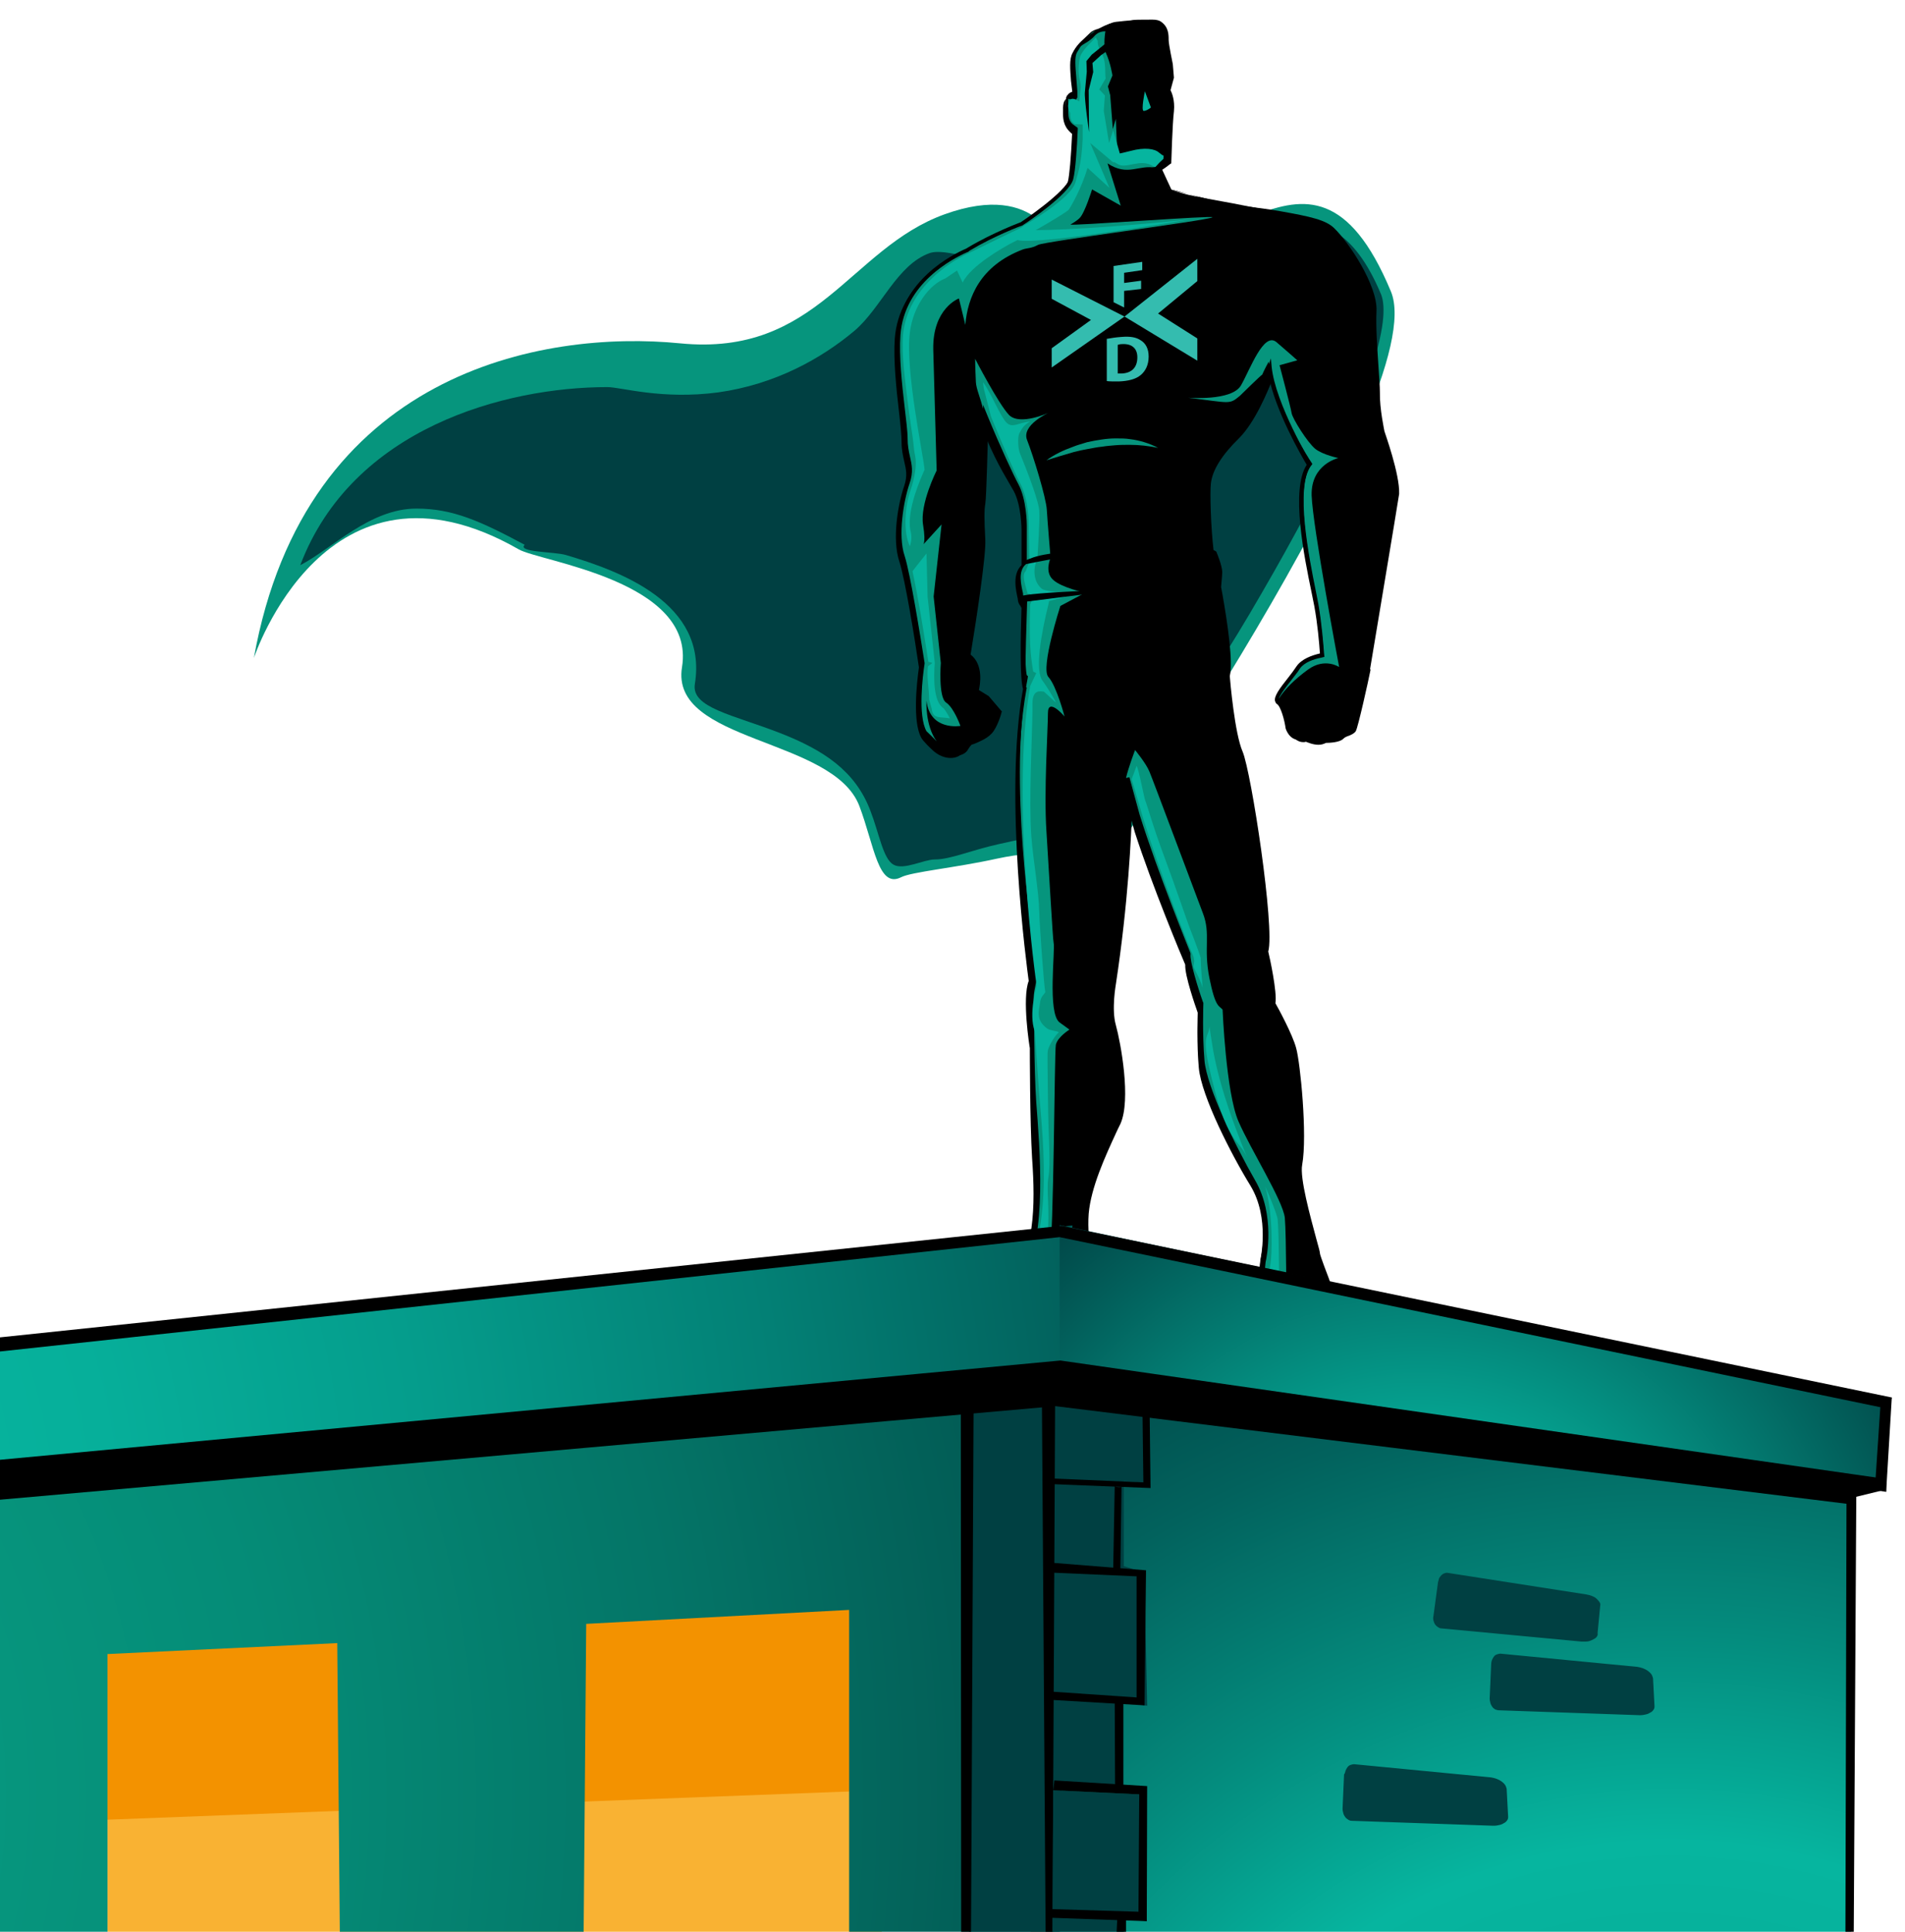 <?xml version="1.0" encoding="utf-8"?>
<!-- Generator: Adobe Illustrator 25.0.1, SVG Export Plug-In . SVG Version: 6.00 Build 0)  -->
<svg version="1.1" id="Layer_1" xmlns="http://www.w3.org/2000/svg" xmlns:xlink="http://www.w3.org/1999/xlink" x="0px" y="0px"
	 viewBox="0 0 505 512" style="enable-background:new 0 0 505 512;" xml:space="preserve">
<style type="text/css">
	.st0{fill:#06957D;}
	.st1{fill:#004042;}
	.st2{fill:#06B59F;}
	.st3{fill:url(#SVGID_1_);}
	.st4{fill:#F9B233;}
	.st5{fill:#F39200;}
	.st6{fill:url(#SVGID_2_);}
	.st7{fill:url(#SVGID_3_);}
	.st8{fill:url(#SVGID_4_);}
	.st9{fill:url(#SVGID_5_);}
	.st10{fill:#34BCAF;}
</style>
<g>
	<g>
		<path class="st0" d="M280.5,65.9c0,0-4.9-18.2-30.1-9.1c-25.2,9.1-33.7,37.8-70.1,34.2c-36.4-3.6-99.4,7.5-113,83.4
			c0,0,19.1-58.1,70.2-28.8c5.7,3.3,47,8.3,43.3,31.2c-3.3,20.1,40,18.6,47,36.8c4,10.6,5,22,11.1,18.9c2.7-1.4,14.4-2.5,25.3-4.9
			c25.9-5.6,24.5,8.4,24.5,8.4s91.5-131.7,80-158.8C357.6,50.6,345.7,52,333,56.9C320.4,61.8,290.3,64.5,280.5,65.9z"/>
		<path class="st1" d="M292.3,220.9c-3.3-3.1-8,0.7-14.4,0.7c-3.5,0-8.6,1.1-13,2.1c-7.7,1.7-12.9,4.1-17.1,4.1
			c-2.9,0-8.2,2.9-10.9,1.4c-2.8-1.5-3.8-8.2-6.2-14.4c-4-10.5-12.4-16-23.9-20.5c-12.6-4.9-23.6-6.7-22.6-13
			c3.5-21.5-20-30-34.2-34.2c-3.1-0.9-13-0.7-10.9-2.7c-11.6-6.2-19-9.6-28.7-9.6c-12.4,0-22.3,10.6-30.8,15
			c13.8-36.4,54.4-47.2,81.4-47.2c3.7,0,14.4,3.4,29.4,1.4c15-2.1,27.3-8.9,36.2-16.4c7-6,11.2-17.4,19.8-20.5
			c4.1-1.5,14.6,2.7,17.8,2.7c9.7,0,11.1-3.3,11.4-2.5l1.2,4.4l4.5-0.7c1.9-0.3,4.7-0.6,7.9-1c14-1.7,35.1-4.2,45.7-8.3
			c4.5-1.7,7.5-2.5,10.3-2.5c4.5,0,13.4,0.8,20.9,18.8c1.8,4.4,2.6,21.2-34.9,84.8C316,188.5,300.1,209.2,292.3,220.9z"/>
		<g>
			<path d="M315,51.4c-2-0.5-3.7-1-4.6-1.2l0,0C311.1,50.5,312.9,50.9,315,51.4z"/>
			<path d="M315,51.4c-2-0.5-3.7-1-4.6-1.2l0,0C311.1,50.5,312.9,50.9,315,51.4z"/>
			<path d="M367,114.3c0-0.1-1.3-6-1.2-10.2c0-1.7-0.2-4.3-0.4-7.3c-0.3-4.6-0.7-10.2-0.5-14.4c0.3-6.7-7.3-18.2-11.3-22
				c-2.2-2.1-6.2-3-14.1-4.4c-6.6-1.2-13.3-1.5-17.7-2.8c-2-0.6-4.5-1.2-6.7-1.7c2.3,0.6,5,1.4,6.9,2.2c0.3,0.1,0.6,0.2,1,0.3
				c-0.8-0.1-1.7-0.2-2.5-0.3c-4.5-0.6-10.5-3.2-10.5-3.2l-0.4-0.8l0.4,0.5c0,0,0.3,0.1,0.6,0.2l-2.5-5.4c0.8-0.5,2.2-1.6,2.2-1.6
				l0.2-0.1l0-0.2c0-0.1,0.3-10.4,0.7-13.6c0.3-3-0.6-5-0.9-5.6l0.9-3.3l-0.3-3.6c0-0.1-1.1-5.2-1.1-6.4c0-1.4,0-3.5-2.1-4.9
				c-0.4-0.3-1.2-0.5-2.2-0.5c-3.3,0-5,0-5.7,0.2c-0.2,0-3.3,0.3-4,0.4c-2.3,0.3-5.4,2.6-6.2,3.4c-1.8,1.8-2.9,2.2-4.1,4.4
				c-0.9,1.6-0.6,4.4-0.4,7.3c0.1,0.9,0.4,2.7,0.5,3.8c-0.1,0-0.3,0.1-0.4,0.1c-0.1-0.1-0.3-0.1-0.3-0.1c-2.1,1.4-1.9,2.3-1.9,5
				c0,3.1,1.4,4.3,2.4,5.2c-0.3,6.4-0.7,10.9-1.1,12.6c-0.7,2.9-9.4,9.1-12.8,11.4c-0.7,0.3-7.7,2.9-14,6.7
				c-0.2,0.1-0.3,0.2-0.5,0.3c-4.2,1.8-17.5,8.8-18.6,23.2c-0.4,5.7,0.4,13.3,1.1,19.3c0.4,3.5,0.7,6.4,0.7,8.3c0,2,0.4,3.6,0.7,5
				c0.5,2.1,0.9,3.8,0,6.5c-1.6,4.6-3.3,14-1.3,20c1.5,4.5,4.2,21.1,5.3,28.1c-0.6,4.2-1.7,14.4,0.6,18.6c0.1,0.1,0.6,1.1,3.1,3.4
				c1.4,1.3,3.1,2,4.7,2c1.5,0,2.8-0.6,3.4-1.8c1.1-1.8,2-1.8,2.2-1.8l0.1,0l0.1,0c0.1,0,2.3-0.7,3.8-2.3c1.5-1.6,2.6-5.4,2.6-5.6
				l0.1-0.2l-3.5-4.1l-2.6-1.6c0.3-1.4,1.3-6.7-2.2-9.4c1.6-9.7,4.1-26.3,3.9-30.4c-0.3-5.6-0.3-7.9,0-9.6
				c0.3-1.7,0.7-17.9,0.7-19.1c0-0.1,0.2-0.8,0.4-1.7c3.1,7.4,6.5,14.7,7.7,17c2.1,3.8,2.1,10.4,2.1,10.4l0,9.3
				c-2.5,2.4-1.5,6.6-1,8.9c0,0.3,0.1,1.3,0.8,2c0,0.1,0,0.2,0,0.3c0.2,0,0.3,0,0.5,0c0,0.1,0,0.3,0,0.4c-0.2,0-0.3,0-0.5,0
				c-0.3,9.1-0.4,19.6,0.4,21.9c-5.2,28.4,1,74.3,1.5,77.4c-1.8,4.7,0.2,17.3,0.3,17.8c0,0.2,0,19.7,0.6,29.2
				c0.9,12.7,0.7,25.5-6.2,33.2c-4.8,5.3-14.4,12-19.7,12.7c-1.8,0.2-3,1-3.6,2.2c-1,1.9,0,4.3,0.1,4.4l0.1,0.3h0.3
				c1.6,0,39.7-0.1,42-0.9c0.4-0.1,0.7-0.4,1-0.9c1-2.1-0.3-7.4-0.6-8.3c0-0.5,0.1-3.2,1.3-6.8c0.7-2.2,0.3-5.7-0.2-9.7
				c-0.4-3.7-0.9-7.9-0.6-11.8c0.6-7,4.4-15.2,7.2-21.3c0.4-0.9,0.8-1.7,1.2-2.5c2.9-6.4,0.1-21.5-1.2-26.2c-1.2-4.2,0-10.7,0-10.8
				c3.3-21.6,4.1-39.5,4.3-46.6l1.8,6.5c4.5,14,12.6,33.4,13.4,35.2c-0.2,2.8,2.8,11.3,3.3,12.7c0,1-0.3,8.2,0.3,14.7
				c0.7,7.4,8.7,23.1,13.7,31.2c5.2,8.6,2.6,19.6,2.6,19.8l-0.8,8l0,6.6c-0.3,0.9-2.5,9-2.6,12.6c0,3.3,10.5,4.2,16,4.2
				c4.8,0,8.6-0.5,10.3-1.4c0.4-0.2,0.7-0.6,0.8-1.1c1.1-3.5-4-14.9-4.9-16.8c0.3-2.1-1.2-6.4-3-11c-0.5-1.4-1.1-3-1.1-3.3
				c0-0.3-0.2-1.2-1-4c-1.5-5.6-4.4-16-3.7-19.5c1.4-7.8-0.5-27-1.6-30.9c-0.9-3.5-4.8-10.7-5.5-11.9c0.5-2.9-1.5-12.1-1.9-13.7
				c1.8-6.3-4.5-47.6-6.8-53c-2.1-4.8-3.3-18.7-3.4-20c0.9-3.7-0.5-13.6-2-22c-0.2,0-0.3,0-0.5,0c0,0,0,0,0,0c0.2,0,0.3,0,0.5,0
				c-0.1-0.6-0.2-1.1-0.3-1.6c0.1-1.3,0.3-3.1,0.3-4c0-1.6-1.4-5-1.5-5.2l0-0.1l-0.1-0.1c0,0-0.2-0.2-0.7-0.4
				c-0.7-5.8-1-15.3-0.7-17.7c0.4-3.5,2.9-7.5,7.5-12c4.2-4.2,7.6-12.4,9-16c1.7,9.3,8.9,21.7,10.1,23.7c-4.3,6.5-0.7,24.3,1.3,33.9
				c0.3,1.4,0.5,2.6,0.7,3.5c0.9,4.9,1.3,9.8,1.5,12.6c-2.2,0.5-4.9,1.5-6.2,3.4c-0.6,0.9-1.4,2-2.2,3c-2.4,3-3.8,5-3.5,6.2
				c0.1,0.3,0.2,0.6,0.5,0.8c1,0.6,2,4.2,2.3,6.4c0,0.1,0.9,3.1,3.5,3.1c0.2,0,0.4,0,0.7-0.1c0.5,0.2,1.9,0.8,3.3,0.8
				c0.8,0,1.4-0.2,2-0.5c0.8,0,3.7-0.1,4.6-1.1c0.4-0.4,0.9-0.6,1.5-0.8c0.7-0.3,1.4-0.6,1.8-1.2c0.6-1,3.4-13.6,3.9-16.2l0-0.1
				l-0.1-0.2c0.8-4.9,7.1-42.4,7.7-46.4C371.1,125.7,367.1,114.7,367,114.3z M273,162.3c0,0.2,0,0.4,0,0.6c-0.2,0-0.3,0.1-0.5,0.1
				c0-0.2,0-0.4,0-0.6C272.7,162.3,272.9,162.3,273,162.3z M322.8,157.1c-9.6-0.3-29.4,2.5-42.2,4.5c0-0.2,0.1-0.3,0.1-0.4
				C293.5,159.3,313.2,156.8,322.8,157.1C322.8,157.1,322.8,157.1,322.8,157.1z M306.8,44.7L306.8,44.7L306.8,44.7L306.8,44.7z"/>
			<path d="M347.5,364.3c-8,0-15.1-1.5-15.1-3.2c0-3.4,2.3-11.5,2.5-12.4l0-0.1l0-6.7l0.8-7.8c0.3-1.4,2.4-12-2.7-20.4
				c-4.9-8.1-12.9-23.5-13.5-30.8c-0.6-6.3-0.3-13.3-0.3-14.6l0-0.2l-0.1-0.2c-1.3-3.6-3.4-10.2-3.3-12.3l0-0.2l-0.1-0.2
				c-0.9-2.1-8.9-21.3-13.4-35.1l-1.8-6.5l-1.9,0.2c-0.2,6.7-1,24.8-4.3,46.5c0,0-1.3,6.7,0,11.2c1.3,4.5,4.1,19.4,1.3,25.6
				c-0.3,0.7-0.7,1.4-1,2.2l-0.1,0.3c-2.8,6.1-6.7,14.4-7.3,21.6c-0.3,4,0.2,8.2,0.6,12c0.4,3.9,0.8,7.3,0.2,9.3
				c-1.2,3.7-1.3,6.5-1.3,7l0,0.1l0,0.1c0.8,2.8,1.3,6.4,0.7,7.7c-0.2,0.3-0.3,0.4-0.4,0.4c-1.6,0.5-21.9,0.8-41.3,0.8
				c-0.2-0.6-0.6-2.1,0-3.4c0.5-0.9,1.4-1.5,2.9-1.7c5.5-0.8,15.3-7.5,20.3-13c7.2-7.9,7.4-21,6.5-33.9c-0.6-9.2-0.6-28.3-0.6-29.1
				v-0.1l0-0.1c-0.4-2-2-13.2-0.4-17.3l0.1-0.2l0-0.2c-0.3-2-6.7-48.6-1.5-77.1l0-0.2l-0.1-0.2c-0.3-0.9-0.8-4.6-0.5-18.3l1.4-0.2
				l0.1-2.5l-1,0.1l0.1-2.2l-0.8,0.1c-0.4-0.5-0.5-1.3-0.5-1.4l0-0.1l0-0.1c-0.5-2.1-1.4-6,0.7-8l0.3-0.3l0-9.7
				c0-0.1,0-6.8-2.3-10.9c-1.1-2.1-4.5-9.3-7.7-16.9l-1.1-2.7l-0.7,2.9c-0.3,1.4-0.4,1.7-0.4,1.9c0,1.8-0.4,17.4-0.7,19
				c-0.3,1.7-0.3,4.1,0,9.8c0.2,3-1.2,13.7-3.9,30.2l-0.1,0.6l0.5,0.3c3,2.3,2.1,7,1.8,8.4l-0.2,0.7l3,1.8l3.1,3.6
				c-0.4,1.4-1.4,3.9-2.3,5c-1.2,1.3-2.9,1.9-3.3,2h0c-0.4,0-1.7,0.2-3,2.3c-0.5,0.8-1.5,1.3-2.6,1.3c-1.4,0-2.8-0.6-4-1.7
				c-2.4-2.2-2.9-3.1-2.9-3.1c-2.3-4.2-1-14.9-0.5-18.1l0-0.1l0-0.1c-1.1-7-3.8-23.7-5.3-28.2c-1.9-5.7-0.2-14.9,1.3-19.4
				c1-2.9,0.5-4.9,0.1-7c-0.3-1.3-0.7-2.9-0.7-4.8c0-1.9-0.3-4.9-0.7-8.4c-0.7-6-1.6-13.5-1.1-19.1c1.1-13.9,14.1-20.7,18.1-22.4
				l0.1,0l0.1-0.1c0.1-0.1,0.3-0.2,0.4-0.3c6.2-3.7,13.1-6.3,13.8-6.6l0.1,0l0.1-0.1c0.5-0.3,12.2-8.1,13.2-11.9
				c0.6-2.3,0.9-8.2,1.1-12.8l0-0.5l-0.3-0.3c-0.9-0.8-2.1-1.8-2.1-4.5l0-0.7c0-1.9,0-2.4,1.1-3.2l0.1,0l0.4-0.1
				c0.1,0,0.2-0.1,0.3-0.1l0.8-0.2l-0.1-0.8c0-0.6-0.2-1.4-0.3-2.2c-0.1-0.6-0.2-1.2-0.2-1.6c-0.2-2.6-0.5-5.4,0.3-6.7
				c0.7-1.3,1.4-1.9,2.3-2.6c0.5-0.4,1-0.9,1.7-1.5c0.7-0.7,3.6-2.9,5.6-3.1c0.8-0.1,3.6-0.4,3.9-0.4l0.1,0l0.1,0
				c0.7-0.2,2.7-0.2,5.5-0.2c1.1,0,1.5,0.2,1.7,0.3c1.7,1.2,1.7,2.8,1.7,4.2c0,0.8,0.3,2.9,1,6.4l0.1,0.3l0.3,3.4l-0.9,3.5l0.2,0.3
				c0.3,0.5,1.1,2.4,0.8,5.1c-0.3,2.9-0.6,11.4-0.6,13.5c-0.4,0.3-1.2,0.9-1.8,1.3l-0.1-0.2l-0.7,0l-0.9,0l0,1.2l0.1,0.2l0.9-0.4
				l2.3,4.9l-0.6,0.4l0.6,1.1l0.3,0.1c0.2,0.1,6.2,2.7,10.7,3.3c0.9,0.1,1.7,0.2,2.5,0.3l0.1-0.5c2.5,0.6,5.5,1,8.7,1.4
				c2.5,0.3,5.2,0.7,7.8,1.1c8.1,1.4,11.8,2.3,13.6,4.1c3.9,3.8,11.3,15.1,11,21.3c-0.2,4.1,0.2,9.5,0.5,14.2l0,0.3
				c0.2,3,0.4,5.5,0.4,7.2c0,4.1,1.1,9.8,1.3,10.4l0,0.1l0,0.1c0.8,2.2,4,11.7,3.4,15.4c-0.5,3.7-6,36.4-7.7,46.4l0,0.2l0.1,0.2
				c-1.8,8.5-3.3,15-3.7,15.7c-0.2,0.4-0.7,0.6-1.3,0.8c-0.6,0.2-1.3,0.5-1.8,1.1c-0.4,0.5-2.1,0.8-4,0.8l-0.3,0l-0.2,0.1
				c-0.4,0.2-0.9,0.4-1.5,0.4c-1.3,0-2.5-0.6-2.9-0.7l-0.3-0.1l-0.3,0.1c-0.2,0-0.3,0-0.5,0c-1.8,0-2.5-2-2.6-2.4
				c-0.2-1.1-1.1-6-2.7-7c0,0-0.1-0.1-0.1-0.1c-0.2-0.9,1.8-3.4,3.4-5.5c0.8-1,1.6-2.1,2.3-3.1c1.2-1.7,3.7-2.6,5.6-3l0.8-0.2
				l-0.1-0.8c-0.2-2.6-0.6-7.7-1.5-12.7c-0.2-0.9-0.4-2-0.6-3.3l0-0.2c-1.9-9.5-5.4-27.1-1.4-33.2l0.3-0.5l-0.3-0.5
				c-0.8-1.4-8.3-14.1-9.9-23.4l-0.6-3.4l-1.2,3.2c-1.3,3.4-4.6,11.6-8.8,15.7c-4.8,4.7-7.4,8.9-7.8,12.6c-0.3,2.4,0,12,0.7,17.9
				l0.1,0.5l0.4,0.2c0.2,0.1,0.3,0.2,0.4,0.3c0.5,1.2,1.3,3.6,1.3,4.7c0,0.7-0.1,2-0.3,3.9l0,0.1l0.3,1.2c-0.4,0-0.8,0-1.3,0
				c-9.9,0-27.6,2.2-40.8,4.1l-0.6,0.1l-0.6,2.5l1.4-0.2c13.1-2.1,30.8-4.5,40.6-4.5c0.5,0,1,0,1.4,0l0.2,0
				c2.3,13.3,2.3,18.3,1.8,20.2l0,0.2l0,0.2c0.1,1.6,1.4,15.4,3.5,20.3c2.2,5.1,8.5,46.4,6.8,52.4l-0.1,0.2l0.1,0.2
				c1.1,4.9,2.2,11.3,1.9,13.4l-0.1,0.3l0.2,0.3c2.1,3.8,4.7,9.2,5.4,11.7c1,3.9,3,22.8,1.5,30.5c-0.7,3.5,1.6,12.1,3.8,20
				c0.5,1.9,0.9,3.4,1,3.7c0,0.4,0.3,1.2,1.2,3.6c1.3,3.4,3.2,8.6,2.9,10.6l0,0.3l0.1,0.3c2.9,6.4,5.6,13.8,4.9,16.1
				c-0.1,0.4-0.3,0.5-0.3,0.5C355.8,363.8,352.1,364.3,347.5,364.3z"/>
		</g>
		<path d="M272.9,159.2c-0.5,18.8-1.3,23.2-1.3,23.2c-5.4,29.5,1.5,77.4,1.5,77.4c-1.9,4.4,0.3,17.7,0.3,17.7s-0.1,19.6,0.6,29.1
			c0.9,13.8,0.4,26-6.4,33.5c-4.8,5.3-14.6,12.1-20,12.9s-3.2,5.9-3.2,5.9s39.6-0.1,41.8-0.9c2.2-0.7,0-8.7,0-8.7s0-3,1.3-7
			c1.3-4.1-1.4-13.3-0.8-21.4c0.6-8.1,5.6-17.7,8.4-23.9c2.9-6.3,0-21.4-1.2-25.8c-1.3-4.4,0-11.1,0-11.1
			c4.3-28.2,4.3-49.7,4.3-49.7l2.7,9.6c4.7,14.8,13.4,35.2,13.4,35.2c-0.3,2.6,3.3,12.7,3.3,12.7s-0.3,7.7,0.3,14.7
			c0.6,7,8.2,22.1,13.6,31c5.4,8.9,2.7,20.1,2.7,20.1l-0.8,7.9l0,6.6c0,0-2.5,8.8-2.6,12.5c0,3.7,20.8,4.8,25.7,2.2
			c2.9-1.5-4.4-17.3-4.4-17.3c0.6-3-4.1-13.3-4.1-14.4c0-1.1-5.7-18.5-4.7-23.6c1.4-7.7-0.6-26.9-1.5-30.6c-0.9-3.7-5.5-12-5.5-12
			c0.6-2.6-1.9-13.8-1.9-13.8c1.9-5.5-4.5-47.6-6.7-52.7c-2.2-5.2-3.5-20.3-3.5-20.3c0.9-3.5-0.5-13.5-1.9-21.3
			C310.4,156.6,282.9,157.5,272.9,159.2z"/>
		<path d="M365.6,114.4c0,0-1.3-6-1.3-10.3c0-4.3-1.2-15-0.9-21.7c0.3-6.7-5.7-16.4-9.5-20.1c-3.8-3.7-13-5.9-34.7-9.8
			c-7.4-1.3-9.4-2.6-9.4-2.6l-3.9-5.1c1-0.6,3-1.8,3-1.8s0.3-10.3,0.7-13.7c0.3-3.3-0.9-5.5-0.9-5.5l0.6-3.5c0,0-1.1-8.6-1.1-10
			c0-1.3,0-3.2-1.9-4.5C304.4,4.3,294.9,7,294.9,7s-4.4,0.3-5.8,1.6c-1.9,1.9-3.3,2.8-4.4,4.8c-1.2,2.1-0.1,6.7,0,10.8
			c-2.3,0.5-2.3,2-2.3,6.1c0,3.1,1.4,3.3,2.3,4c-0.2,4.3-0.5,10.6-1.1,12.9c-1,3.7-13,11.7-13,11.7s-7.3,2.7-14,6.7
			c-0.2,0.1-0.3,0.2-0.5,0.3c-3.5,1.5-17.3,8.4-18.4,22.8c-0.7,9,1.9,22.5,1.9,27.5c0,5,2.2,7,0.6,11.7c-1.6,4.7-3.2,14-1.3,19.7
			c1.5,4.6,4.3,21.7,5.3,28.2c-0.6,4.1-1.7,14.2,0.6,18.4c0,0,0.4,0.9,3,3.3c2.5,2.3,6.1,2.5,7.4,0.3c1.3-2.2,2.6-2.1,2.6-2.1
			s2.2-0.6,3.6-2.2c1.4-1.5,2.5-5.4,2.5-5.4l-3.4-3.9l-2.8-1.6c0,0,1.9-6.6-2.1-9.4c1.4-8.8,4.2-26.4,4-30.6c-0.3-5.7-0.3-8,0-9.7
			c0.3-1.7,0.7-17.7,0.7-19c0-0.2,0.3-1.4,0.7-3.3c3.3,8.1,7,16.1,8.3,18.3c2.2,4,2.2,10.7,2.2,10.7l0,9.5c-2.5,2.2-1.5,6.3-1,8.6
			c0,0,0,1.3,0.8,1.9c0,1-0.1,1.9-0.1,2.7c10-1.5,39.3-5.8,51.2-5.3c-0.1-0.8-0.3-1.5-0.4-2.2c0.1-1.3,0.3-3.1,0.3-4
			c0-1.5-1.4-5-1.4-5s-0.3-0.2-0.8-0.5c-0.7-5.8-1-15.5-0.7-18c0.3-3,2.2-7,7.6-12.3c5.4-5.3,9.5-17.7,9.5-17.7
			c0.9,10,10.4,25.7,10.4,25.7c-5.1,7,0.6,30.4,1.9,37.4c0.9,5.2,1.3,10.6,1.5,13c-2.1,0.4-5,1.3-6.3,3.3c-2.2,3.3-7,8.3-5.4,9.3
			c1.6,1,2.5,6.7,2.5,6.7s0.9,3.3,3.8,2.7c0,0,3.2,1.7,5.1,0.3c0,0,3.5,0,4.4-1c1-1,2.5-1,3.2-2c0.6-1,3.8-16,3.8-16s0-0.1-0.1-0.2
			c1.3-7.7,7.2-42.7,7.7-46.5C369.7,125.7,365.6,114.4,365.6,114.4z"/>
		<path class="st0" d="M346.7,177.5c4.5-3.3,8.3-0.7,8.3-0.7s-7-37.1-7.3-45.5c-0.2-8.3,7.1-9.9,7.1-9.9s-4-0.8-6.1-2.4
			c-2.1-1.7-6.1-8.1-6.3-9.5c-0.2-1.4-3.2-12.7-3.2-12.7l4.7-1.3c0,0-2.1-1.9-5.5-4.8s-7,7.2-9.4,11.4c-2.4,4.3-14.1,3.3-14.1,3.3
			c11.4,1.4,10.9,1.9,13.8-0.5c0.3-0.3,5.6-5.5,5.9-5.6c0.6-1.4,1.7-3.4,1.7-3.4l0.5,1.9c0.9,9.7,10.7,24.6,10.8,24.7l0.3,0.5
			l-0.4,0.5c-4.2,5.7-0.5,24.2,1.3,33.1c0.3,1.4,0.5,2.6,0.7,3.6c0.9,5.2,1.3,10.5,1.5,13.1l0.1,0.8l-0.8,0.2
			c-2,0.4-4.5,1.2-5.7,2.9c-0.6,1-1.5,2-2.3,3.1c-1.2,1.5-3.1,4-3.3,4.9C340.6,182.6,343.4,179.9,346.7,177.5z"/>
		<path class="st0" d="M265.3,353.2c7.6-3.8,11.7-12.6,12.9-19.5c1.2-6.9,1.3-54.7,1.7-56.8c0.5-2.1,3.6-4,3.6-4s0.7,0.5-2.6-1.9
			c-3.3-2.4-1.1-19.3-1.6-21.2c-0.2-0.7-1.2-18.5-1.9-29.5c-0.7-10.5,0.4-27,0.4-31.3c0-4.3,4.4,0.9,4.4,0.9s-2.1-8.1-4.3-10.5
			c-2.1-2.4,3.2-18.8,3.2-18.8l6.6-3.5c0,0-6.2-1.3-8.5-3.4c-2.4-2.1-0.7-5.8-0.7-5.8s-0.8-9.5-1-12.8c-0.2-3.3-3.6-14.3-5.2-18.4
			c-1.7-4,5.7-7.3,5.7-7.3s-7.6,3.5-10.5,0.6c-2.8-2.9-9-14.9-9-14.9s0,1.9,0.2,6.2c0.1,1.8,1.2,4.1,1.9,7.1l0-1.1l1.1,2.7
			c3.4,8.3,7.1,16.2,8.2,18.2c2.3,4.2,2.3,10.9,2.3,11.1l0,10l-0.3,0.3c-2.1,1.8-1.2,5.5-0.7,7.7l0,0.1l0,0.1c0,0.3,0.1,0.9,0.4,1.1
			l0.4,0.3l0,0.5c-0.5,15.2,0,18.8,0.2,19.6l0.3,0.2l-0.1,0.7c-5.3,26.2,1.4,69.3,1.5,69.7l0,0.3l1.2,2.7c1.2,4.6-1.6,9.6-1,13
			l0,0.1v0.1c0,0.2,0,17.8,0.6,26.3c0.9,11.8,3,36.4-3.4,45c-4.2,5.6-11.2,13.1-16.9,15.4c-1.2,0.5-6.1,1.1-6.5,1.8
			c-0.4,0.7-1,2-0.9,2.6c1.5,0,5.3-0.1,6.9-0.1C253.1,354,259,356.4,265.3,353.2z"/>
		<path class="st2" d="M254.6,353.3c4-2,9.4-6.5,13.8-11.1c11.4-11.9,8.1-39.7,7.1-52c-0.6-8.4-1.2-16.9-1.2-16.9
			c-1.7-4.5,0.5-12.1,0.5-12.1c-0.1-0.4-7-49.6-1.7-79.4l1.6-3.4l-0.8-0.4c-0.2-1.6-1.3-5.7-0.8-17.8l0.8-1.9l-0.8-0.7l0-0.2
			l-0.7-0.1c-0.4-1.7-1.7-4.9-0.5-5.9l1-2.6l-0.2-9.3c0-0.8,0.1-7.1-2.4-11.7c-1.1-2-4.2-9.1-7.6-17.4l-1.9-7.4
			c-0.1-0.8-0.2-1.3-0.2-1.7c2.2,3,4.6,9.1,6.2,10.7c1.6,1.6,3.2,0,6.3-0.3c-1.7,1-2.1,1.7-2.9,3.2c-0.5,1.1-0.3,4.1,0.2,5.3
			c4.2,10.3,5,13.9,5.1,15.1c0.2,2.8-0.4,10.8-0.5,12.9c-0.9,1.6-1.5,5.5,1.1,7.8c1,0.9,7.1,1.1,8.2,1.7l-6.2,1.6l-0.1,0.6
			c-2,8-3.8,18.1-1.5,20.7c0.4,0.5,3.3,5,3.4,5.6c-0.1,0-3.1-2.9-3.2-2.9c-0.8,0-3-0.8-3,3.2c0,0.5,0,1.2,0,2
			c-0.1,7.1-1,23.7-0.3,33.2c0.5,6.4,2,14.7,2.1,20c0.1,4,1.3,20.2,1.6,21.2c0,0.4-1.3,1.2-1.4,2.9c-0.2,1.9-1.3,4.5,1.9,6.8
			c0.8,0.6,2.6,0.6,3.1,1c-1,0.8-2.5,3.3-2.9,4.7c-0.2,1-0.1,2.7,0,12.6c0.1,11.3,0.8,17.2,0.1,21.3c-1.1,6.4,4.1,23-10.9,34.4
			C265,348.1,256.9,353.1,254.6,353.3z"/>
		<path class="st0" d="M341,346.8c0-1.1,0-19.4-0.4-24c-0.5-4.6-9-18-12.3-25.6c-3.3-7.6-4.2-29.6-4.2-29.6
			c-0.9-1.1-1.9-0.4-3.5-8.4c-1.6-8,0.4-11.6-1.7-17.1c-2.1-5.5-13.3-35.5-14.2-37.6c-0.9-2.2-3.8-5.7-3.8-5.7s-1.8,4.7-2.4,7.4
			l0.9-0.2l2.7,9.9c4.7,15.1,13.3,36.2,13.4,36.5l0.1,0.3l0,0.3c-0.2,1.7,1.9,8.7,3.3,12.6l0.1,0.2l0,0.2c0,0.1-0.3,8,0.3,15.1
			c0.6,7,8.2,22.7,13.4,31.7c5.4,9.2,3.1,20.5,2.8,21.7l-0.8,8.1l0,7l0,0.2c0,0.1-2.5,9.1-2.5,12.6c0.1,0.4,3.8,1.5,5.2,1.9
			C337,356.3,341,347.7,341,346.8z"/>
		<path class="st2" d="M335.4,361.5c-0.5-0.1-1.8-0.9-2.2-1c0.4-3.2,1.1-7.9,1.7-9.8l0.5-1.1l0.2-7.1l1.2-7.6
			c0.3-1.5,0.9-12.5-1.4-20.4c1.1,2.3,3.2,7.6,3.3,8.7c0.4,4.2,0.4,20.6,0.4,23.5c-0.1,0.3-0.3,0.9-0.5,1.4
			C337.7,350.7,335.8,356,335.4,361.5z M330.6,306.8c-2.2-5.2-5.5-3-10.2-24.5c-1.8-8.4,0.2-7.6,0.2-10.3
			C321.6,278.2,322.1,286,330.6,306.8z M318.8,261.8c-0.7-2.6-2.4-5.1-2.4-5.7l0.2-1.4l-0.2-1.1c-1.9-4.4-8.7-21.7-13.3-36.5
			l-3.1-10.6c0.2-0.5,1.1-3,1.3-3.5c0.6,0.9,2,8.5,2.3,9.2c0.5,1.1,1.9,6.5,5.2,15.3c2.9,7.8,5.7,16.1,6.6,18.5
			c1.9,4.8,2.9,7.8,2.9,7.9l0,0.2l0,0.2C318.3,255.8,318.7,260.6,318.8,261.8z"/>
		<path class="st0" d="M296.2,41.2l-0.4-9.7l-0.8,2.7l-0.7-9l-0.6-2.3l1.2-2.9c0,0-0.5-3.3-1.7-5.9c-0.6-1.4-0.5-4-0.1-6.2
			c-2.1,0-3.3,0.4-3.6,0.7c-1.7,1.7-2.8,3.2-4,5.3c-0.7,1.2-0.4,3.9-0.2,6.5c0.1,1.3,0.2,2.6,0.3,3.8l0,1.6l-0.5,0.9
			c-0.4-0.2-1.8-0.5-1.9-0.5c-0.1,0.1,0,0.2,0,3.6c0,2.7,1.2,3.1,2.1,3.8l0.4,0.3l0,0.5c-0.2,4.7-0.6,10.8-1.2,13.1
			c-1,3.9-12.1,11.4-13.4,12.2l-0.1,0.1l-0.1,0c-0.1,0-7.3,2.7-13.8,6.6c-0.1,0.1-0.3,0.2-0.4,0.3l-0.1,0.1l-0.1,0
			c-3.9,1.7-16.8,8.3-17.8,22c-0.4,5.6,0.4,13,1.1,19c0.4,3.5,0.8,6.5,0.8,8.4c0,1.9,0.3,3.3,0.6,4.7c0.5,2.2,1,4.2-0.1,7.3
			c-1.6,4.7-3.1,13.8-1.3,19.1c1.5,4.6,4.2,21.4,5.3,28.4l0,0.1l0,0.1c-0.5,3.2-1.8,13.8,0.5,17.9c0,0,1.9,1.8,2.7,2.7
			c-3.1-4.3-2.7-10.8-2.7-10.8c0.9,8.1,9,6.7,9,6.7s-1.7-4.8-3.8-6.2c-2.1-1.4-1.4-10.5-1.4-10.5l-1.9-17.6l2.1-19.1l-5.1,5.6
			c0,0,1.1,0,0.2-5.5c-0.9-5.5,3.6-14.4,3.6-14.4s-0.6-21.2-0.9-32.1c-0.2-10.9,6.8-13.5,6.8-13.5l1.7,7c0.6-7.2,3.9-15.7,15.3-20
			c1.2-0.4,2.1-0.2,4-1.2c1.7-0.9,44.6-6.4,46.2-7.3c1-0.6-38.4,2.4-37.6,1.9c1.2-0.7,2-1.3,2.4-1.7c1.4-1.4,3.3-7.6,3.3-7.6
			l7.6,4.3l-3.5-11.2c5.4,3.6,8.3,0.2,12.9,1.2l-0.3-1l0.6-0.4c0.5-0.3,0.9-0.6,1.1-0.8c0-0.3,0-0.8,0-1.3
			C304.9,38.2,296.2,41.2,296.2,41.2z"/>
		<path class="st2" d="M295.6,40.9c0,0,0.6,0,4.1-0.9c3.7-1,6.5-0.6,7.6,0.5c1.1,1.1,2.3,0.6,0.7,2c-1.6,1.4-1.5,2.1-2.4,1.5
			c-3.3-2.1-7.1,0.9-9.3-0.5c-2.2-1.4-1.9-0.5-1.6-1C295,42,295.6,40.9,295.6,40.9z"/>
		<path class="st2" d="M251.8,190.4c-2.5-0.5-4.5,0.3-4.8-2.5l-0.7-2.5c0-3-0.7-5.9-0.3-8.8l1.2-0.9l-1.1-0.3
			c-1.1-7.2-2.8-17.6-4.2-24l1-1.3l2.7-3.4l0.3,11.5l1.9,17.5c-0.3,3.8-0.4,10.3,2.3,12C250.5,188.1,251.2,189.2,251.8,190.4z
			 M241.2,144.8c-1.9-4.1-1.2-10.8,0.1-14.6c1.2-3.6,1.8-7.1,1.3-9.4c-0.3-1.3-0.3-1.8-0.5-3.6c-0.2-2-1-6.5-1.4-10.1
			c-0.7-5.9-1.8-13.2-1.3-18.6C241,73.7,257,67,257,67s13.5-6.6,13.6-6.6l1-0.7c0,0,12.4-7.1,13.5-11.4c0.5-2,1.6-4.5,1.9-11.4
			L287,33l-2.1-0.1c-0.7-0.5-1.2-1.1-1.2-2.9c0-0.4-1-1.3-0.3-3.1c0.6-1.6,2.7,0,2.7,0l0.4-3.8c0-1.3-0.4-2-0.5-3.3
			c-0.2-1.7,0.1-4.5,0.5-5.2c1-1.9,2.5-3.1,4-4.7c0,0,0.5,1.2,0.5,0.8c-0.1,1.7,0.8,2.8,1.4,4.2c0.8,1.8,0.5,5,0.7,5.9l-1.7,2.9
			l1.5,1.6l-0.3,4.1l1.4,8.5l1.1-3.4l2.1,7.4c-1.7,0.2-2,1.2-2,1.2l-6.2-5.2l5.1,11.9l-5.8-5.3c-1.6,5.4-4.3,10.1-5,11.1
			c-1,1-10.4,6.5-14.7,8.6c-2.4,1.2-11.4,6.3-13.4,10.7l-1.5-3.2l-3.1,2.1c-4.2,1.6-8.5,7.2-9.4,14.3c-1.3,9.9,3.6,32.7,3.9,36.4
			c-1,2.2-4.7,10.5-3.8,15.9C241.8,142.1,241.6,143.6,241.2,144.8z"/>
		<g>
			<path class="st2" d="M302.3,28.3c-0.5-0.6,3.4-0.9,3.4-0.9s-0.1,1.2-0.5,1.2C303.7,28.5,302.8,28.9,302.3,28.3z"/>
			<path class="st2" d="M303.3,22.6l0.9,5l-1.8,0.6l-0.2-3.7C302.2,24.6,302.6,20,303.3,22.6z"/>
		</g>
		<path class="st2" d="M272.9,61c0,0,11.7,0.3,42.2-2.8c0,0-46,7.9-45.9,5C269.3,60.5,272.9,61,272.9,61z"/>
		<g>
			<path d="M271.5,149.6l-0.2-0.9c2.2-0.5,2.7-2.4,20.4-2.9C291.6,145.8,271.8,149.5,271.5,149.6z"/>
		</g>
		<g>
			<path d="M271.7,159.5l-0.2-0.9c0.1,0-9.7-1.2,26.5-2.4C298,156.2,271.9,159.5,271.7,159.5z"/>
		</g>
		<g>
			<g>
				<path class="st0" d="M277.4,122c2.2-1.6,4.6-2.7,7.1-3.6c1.2-0.5,2.5-0.8,3.7-1.2c1.3-0.3,2.5-0.5,3.8-0.7
					c1.3-0.2,2.6-0.3,3.8-0.3c1.3,0,2.6,0,3.8,0.2c2.5,0.3,5.1,1.1,7.4,2.3c-2.5-0.5-5-0.8-7.5-0.8c-1.2,0-2.5,0-3.7,0.1
					c-1.2,0.1-2.5,0.2-3.7,0.4c-1.2,0.1-2.5,0.4-3.7,0.6c-1.2,0.2-2.5,0.5-3.7,0.8C282.3,120.5,279.9,121.2,277.4,122z"/>
			</g>
		</g>
		<path d="M288,16.2l1.4-1.7l4.7-3.8l0.4,2.1l-2.6,1.8l-2.3,2.1l0.2,2.4l-1.2,4.8l0.1,11.1c0,0-1.3-8.9-1.1-10.6l0.5-5.4L288,16.2z"
			/>
		<path d="M314.1,51.4c-1.9-0.5-3.7-1-4.5-1.2v0C310.1,50.5,311.9,50.9,314.1,51.4z"/>
		<path d="M366,114.3c0-0.1-1.3-6-1.2-10.2c0-1.7-0.2-4.3-0.4-7.3c-0.3-4.6-0.7-10.2-0.5-14.4c0.3-6.7-7.3-18.2-11.3-22
			c-2.2-2.1-6.2-3-14.1-4.4c-6.6-1.2-13.3-1.5-17.7-2.8c-2-0.6-4.5-1.2-6.7-1.7c2.3,0.6,5,1.4,6.9,2.2c4.7,1.8,10.8,2.1,17.4,3.3
			c7.5,1.3,12.4,3.5,14.3,5.3c3.8,3.7,10.6,13.6,10.3,20.1c-0.2,4.1,0.2,9.9,0.5,14.5c0.2,3,0.4,5.6,0.4,7.2
			c0,4.3,1.2,10.2,1.3,10.5c0,0.1,4.1,11.3,3.4,15.5c-0.6,4-7,42.2-7.7,46.5l0,0.1l0.1,0.2c-1.2,5.8-3.3,15-3.7,15.7
			c-0.3,0.4-0.8,0.6-1.3,0.9c-0.6,0.2-1.3,0.5-1.8,1.1c-0.6,0.6-2.8,0.8-4.1,0.8h-0.2l-0.1,0.1c-0.4,0.3-0.9,0.4-1.6,0.4
			c-1.5,0-3-0.8-3-0.8l-0.2-0.1l-0.2,0c-0.2,0-0.4,0.1-0.6,0.1c-1.9,0-2.6-2.4-2.6-2.4c-0.1-0.6-1-5.9-2.7-7c0,0-0.1-0.1-0.1-0.1
			c-0.2-0.9,1.8-3.4,3.4-5.5c0.8-1,1.6-2.1,2.3-3.1c1.2-1.8,3.9-2.7,6-3.1l0.4-0.1l0-0.4c-0.2-2.7-0.6-7.9-1.5-13.1
			c-0.2-0.9-0.4-2.1-0.7-3.5c-1.8-8.9-5.5-27.5-1.2-33.5l0.2-0.3l-0.2-0.3c-0.1-0.2-9.4-15.7-10.4-25.5l-0.2-2.2l-0.7,2.1
			c0,0.1-4.2,12.3-9.4,17.5c-4.8,4.7-7.4,8.9-7.8,12.6c-0.3,2.5,0,12.2,0.7,18.2l0,0.3l0.2,0.1c0.3,0.2,0.5,0.3,0.6,0.4
			c0.4,1,1.3,3.6,1.3,4.7c0,0.9-0.2,2.7-0.3,4l0,0.1l0,0.1c0.1,0.5,0.2,1,0.3,1.5c0.3,0,0.7,0,1,0c-0.1-0.6-0.2-1.1-0.3-1.6
			c0.1-1.3,0.3-3.1,0.3-4c0-1.6-1.4-5-1.5-5.2l0-0.1l-0.1-0.1c0,0-0.2-0.2-0.7-0.4c-0.7-5.8-1-15.3-0.7-17.7c0.4-3.5,2.9-7.5,7.5-12
			c4.2-4.2,7.6-12.4,9-16c1.7,9.3,8.9,21.7,10.1,23.7c-4.3,6.5-0.7,24.3,1.3,33.9c0.3,1.4,0.5,2.6,0.7,3.5c0.9,4.9,1.3,9.8,1.5,12.6
			c-2.2,0.5-4.9,1.5-6.2,3.4c-0.6,0.9-1.4,2-2.2,3c-2.4,3-3.8,5-3.5,6.2c0.1,0.3,0.2,0.6,0.5,0.8c1,0.6,2,4.2,2.3,6.4
			c0,0.1,0.9,3.1,3.5,3.1c0.2,0,0.4,0,0.7-0.1c0.5,0.2,1.9,0.8,3.3,0.8c0.8,0,1.4-0.2,2-0.5c0.8,0,3.7-0.1,4.6-1.1
			c0.4-0.4,0.9-0.6,1.5-0.8c0.7-0.3,1.4-0.6,1.8-1.2c0.6-1,3.4-13.6,3.9-16.2l0-0.1l-0.1-0.2c0.8-4.9,7.1-42.4,7.7-46.4
			C370.1,125.7,366.2,114.7,366,114.3z"/>
		<path d="M323.8,178.3L323.8,178.3l0,0.2c0.1,0.6,1.3,15.3,3.5,20.5c2.2,5.2,8.6,47,6.7,52.4l-0.1,0.2l0,0.2
			c0.7,3.1,2.4,11.6,1.9,13.6l-0.1,0.2l0.1,0.2c0,0.1,4.6,8.3,5.5,11.9c1,3.7,2.9,22.9,1.5,30.4c-0.7,3.8,2.1,14,3.8,20.1
			c0.5,1.7,0.9,3.4,0.9,3.7c0,0.4,0.3,1.3,1.2,3.7c1.2,3.3,3.3,8.8,2.9,10.6l0,0.2l0.1,0.2c1.7,3.6,5.8,13.4,5,16.2
			c-0.1,0.2-0.2,0.4-0.3,0.5c-1.6,0.8-5.3,1.4-9.9,1.3c-8.6,0-15.1-1.7-15.1-3.1c0-3.6,2.5-12.3,2.5-12.4l0-0.1l0-6.7l0.8-7.9
			c0.1-0.5,2.7-11.6-2.7-20.5c-5.2-8.6-12.9-23.9-13.5-30.8c-0.6-6.9-0.3-14.6-0.3-14.7l0-0.1l0-0.1c-1-2.8-3.5-10.5-3.3-12.5l0-0.2
			l-0.1-0.1c-0.1-0.2-8.7-20.6-13.4-35.2l-3.6-12.9l-3-2.3c0,0,3,6.9,3,8.8c-0.2,6.9-0.9,24.9-4.3,46.7c-0.1,0.3-1.3,6.8,0,11.3
			c1.3,4.4,4,19.3,1.3,25.4c-0.4,0.8-0.7,1.6-1.2,2.5c-2.8,6.1-6.7,14.5-7.3,21.7c-0.3,4,0.2,8.3,0.6,12c0.4,3.9,0.8,7.3,0.2,9.2
			c-1.3,4.1-1.3,7.1-1.3,7.2l0,0.2c0.4,1.6,1.4,6.1,0.7,7.6c-0.1,0.3-0.3,0.4-0.4,0.4c-1.7,0.6-30.1,0.8-41.4,0.8
			c-0.2-0.6-0.6-2,0-3.2c0.5-0.9,1.4-1.5,2.9-1.7c5.4-0.7,15.4-7.6,20.3-13c7.2-8,7.4-21,6.5-34c-0.6-9.4-0.6-28.9-0.6-29.2
			c0-0.1-2.1-13.2-0.3-17.4l0.1-0.1l0-0.2c-0.1-0.5-6.8-48.2-1.5-77.3l0.1-0.4l-0.2-0.1c-0.2-0.5-0.3-5.4,0.3-23.2
			c-0.3,0-1.4,0.7-1.5,1.7c-0.3,9.1-0.4,19.6,0.4,21.9c-5.2,28.4,1.1,74.3,1.5,77.4c-1.8,4.7,0.2,17.3,0.3,17.8
			c0,0.2,0,19.7,0.6,29.2c0.9,12.7,0.7,25.5-6.2,33.2c-4.8,5.3-14.4,12-19.7,12.7c-1.8,0.2-3,1-3.6,2.2c-1,2,0,4.3,0.1,4.4l0.1,0.3
			h0.3c1.6,0,39.7-0.1,42-0.9c0.4-0.1,0.7-0.4,1-0.9c1-2.1-0.3-7.4-0.6-8.3c0-0.5,0.1-3.2,1.3-6.8c0.7-2.2,0.3-5.7-0.2-9.7
			c-0.4-3.7-0.9-7.9-0.6-11.8c0.6-7,4.4-15.2,7.2-21.3c0.4-0.9,0.8-1.7,1.2-2.5c2.9-6.4,0.1-21.5-1.2-26.2c-1.2-4.2,0-10.7,0-10.8
			c3.3-21.6,4.1-39.5,4.3-46.6l1.8,6.5c4.5,14,12.6,33.4,13.4,35.2c-0.2,2.8,2.8,11.3,3.3,12.7c0,1-0.3,8.2,0.3,14.7
			c0.7,7.5,8.7,23.1,13.7,31.2c5.2,8.6,2.6,19.6,2.6,19.8l-0.8,8l0,6.6c-0.3,0.9-2.5,9-2.6,12.6c0,3.3,10.5,4.2,16,4.2
			c4.8,0,8.6-0.5,10.3-1.4c0.4-0.2,0.7-0.6,0.8-1.1c1.1-3.5-4-14.9-4.9-16.8c0.3-2.1-1.2-6.4-3-11c-0.5-1.4-1.1-3-1.1-3.3
			c0-0.3-0.2-1.3-1-4c-1.5-5.6-4.4-16-3.7-19.5c1.4-7.8-0.5-27-1.6-30.9c-0.9-3.5-4.8-10.7-5.5-11.9c0.5-2.9-1.5-12.1-1.9-13.7
			c1.8-6.3-4.5-47.6-6.8-53c-2.1-4.8-3.3-18.7-3.4-20c0.9-3.7-0.5-13.6-2-22c-0.3,0-0.6,0-1,0C323.8,167.9,324.5,175.6,323.8,178.3z
			"/>
		<path d="M271.7,159.7l0-0.2l-0.2-0.2c-0.5-0.4-0.6-1.2-0.6-1.5l0-0.2c-0.5-2.3-1.5-6.2,0.8-8.1l0.2-0.1l0-9.8
			c0-0.3,0-6.8-2.3-10.9c-1.1-2-4.8-9.9-8.2-18.2l-0.6-1.4l-0.5,2c-0.5,2.1-0.6,2.6-0.6,2.8c0,1.7-0.4,17.4-0.7,18.9
			c-0.3,1.7-0.3,4.1,0,9.8c0.2,4.2-2.7,22.8-4,30.5l0,0.3l0.2,0.2c3.7,2.5,2,8.8,1.9,8.9l-0.1,0.4l3,1.8l3.1,3.7
			c-0.3,0.9-1.2,3.7-2.3,5c-1.2,1.3-2.9,1.9-3.3,2c-0.4,0-1.7,0.2-3,2.3c-0.5,0.9-1.4,1.3-2.6,1.3c-1.4,0-2.8-0.6-4-1.7
			c-2.4-2.2-2.9-3.1-2.9-3.2c-2.2-4.1-1.1-14-0.5-18.1l0-0.1l0-0.1c-1.1-7-3.8-23.7-5.3-28.3c-1.8-5.4-0.3-14.6,1.3-19.4
			c1-2.9,0.5-4.9,0.1-7c-0.3-1.4-0.7-2.9-0.7-4.8c0-1.9-0.3-4.9-0.7-8.4c-0.7-6-1.6-13.5-1.1-19.1c1.1-14,14.1-20.7,18.1-22.4
			l0.1-0.1c0.1-0.1,0.3-0.2,0.4-0.3c6.5-3.9,13.8-6.6,13.9-6.6l0.1-0.1c0.5-0.3,12.2-8.1,13.2-11.9c0.6-2.3,1-8.3,1.2-13l0-0.2
			l-0.2-0.1c-0.9-0.7-2.4-2.3-2.4-5.2c0-3,0.1-3.7,0.8-3.7c0.2,0,1.1-0.4,1.4-0.2l0.3,0.2l0-0.8c0-1.2-0.2-2.5-0.3-3.8
			c-0.3-2.8-0.5-5.4,0.3-6.7c1.2-2.1,2.9-2.2,4.7-3.9c0.6-0.6,1.3-1.7,3.3-1.7c0.9,0,1.7,0.3,1.7,0.3l0.1-0.8l0.1,0
			c0.1,0,6-1.6,9.3-1.6c1.1,0,1.5,0.2,1.7,0.3c1.7,1.2,1.7,2.8,1.7,4.2c0,1.3,1,9.1,1.1,10l-0.7,3.6l0.1,0.2c0,0,1.2,2.1,0.9,5.2
			c-0.3,3-0.6,12-0.6,13.5c-0.2,0.2-1.3,0.6-1.9,1l-1,0.2l1.4,4.1l1.9,2.2c0,0,0.3,0.1,0.6,0.2l-2.5-5.4c0.8-0.5,2.2-1.6,2.2-1.6
			l0.2-0.1l0-0.2c0-0.1,0.3-10.4,0.7-13.6c0.3-3-0.6-5-0.9-5.6l0.9-3.3l-0.3-3.6c0-0.1-1.1-5.2-1.1-6.4c0-1.4,0-3.5-2.1-4.9
			c-0.4-0.3-1.2-0.5-2.2-0.5c-3.3,0-5,0-5.7,0.2c-0.2,0-3.3,0.3-4,0.4c-2.3,0.3-5.4,2.6-6.2,3.4c-1.8,1.8-2.9,2.2-4.1,4.4
			c-0.9,1.6-0.6,4.4-0.4,7.3c0.1,1,0.4,3.1,0.5,4.1c-0.2,0-0.6-0.3-0.7-0.2c-2.1,1.4-1.9,2.3-1.9,5c0,3.1,1.4,4.3,2.4,5.2
			c-0.3,6.4-0.7,10.9-1.1,12.6c-0.7,2.8-9.4,9.1-12.8,11.4c-0.7,0.3-7.7,2.9-14,6.7c-0.2,0.1-0.3,0.2-0.5,0.3
			c-4.2,1.8-17.5,8.8-18.6,23.2c-0.4,5.7,0.4,13.3,1.1,19.3c0.4,3.5,0.7,6.4,0.7,8.3c0,2,0.4,3.6,0.7,5c0.5,2.1,0.9,3.8,0,6.5
			c-1.6,4.6-3.3,14-1.3,20c1.5,4.5,4.2,21.1,5.2,28.1c-0.6,4.2-1.7,14.4,0.6,18.6c0,0.1,0.6,1.1,3.1,3.4c1.4,1.3,3.1,2,4.7,2
			c1.5,0,2.8-0.6,3.4-1.8c1.1-1.8,2-1.8,2.2-1.8l0.1,0l0.1,0c0.1,0,2.3-0.7,3.8-2.3c1.5-1.6,2.6-5.4,2.6-5.6l0.1-0.2l-3.5-4.1
			l-2.6-1.6c0.3-1.4,1.3-6.7-2.2-9.4c1.6-9.7,4.1-26.3,3.9-30.5c-0.3-5.6-0.3-7.9,0-9.6c0.3-1.7,0.7-17.9,0.7-19.1
			c0-0.1,0.6,2,0.8,1.1c3.1,7.4,6.1,11.9,7.3,14.1c2.1,3.8,2.1,10.4,2.1,10.4l0,9.3c-2.5,2.4-1.5,6.6-1,8.9c0,0.3,0.1,1.3,0.8,2
			c0,0.1,0,0.2,0,0.3c0.3,0,0.6-0.1,1-0.1C271.7,159.9,271.7,159.8,271.7,159.7z"/>
		<path d="M347.6,362.1c-2.7,0-5.5-0.2-7.8-0.5c0.5-4.5,2.1-9,2.9-11.3c0.6-1.6,0.8-2.2,0.8-2.9c0-2,0-19.6-0.5-24.3
			c-0.3-3.2-3-8.3-7.2-16.2c-2-3.7-4.1-7.6-5.3-10.4c-2.5-5.8-3.7-22.6-4-28.5l0-1.1l-0.7-0.8c-0.4-0.4-0.7-0.7-0.9-0.9
			c-0.5-0.4-1.2-2.5-1.9-6.1c-0.7-3.4-0.6-5.9-0.6-8.3c0-3,0.1-5.8-1.3-9.3c-1-2.4-3.7-9.8-6.6-17.5c-4.3-11.4-7.1-19-7.6-20.2
			c-1.1-2.5-3.9-6-4.2-6.4l-3.3-4.2l-1.9,5c-0.2,0.5-1.9,5-2.5,7.9l-0.9,4.4l2.5-0.4l0.3,1l-0.4,0.1c0,0.2-0.1,21.7-4.3,49.2
			c-0.2,1-1.3,7.6,0.1,12.4c1.6,5.7,3.6,18.9,1.4,23.7c-0.4,0.8-0.7,1.6-1.1,2.5c-2.9,6.3-6.9,14.9-7.5,22.5
			c-0.3,4.2,0.2,8.6,0.6,12.5c0.4,3.3,0.8,6.7,0.3,8.2c-1.4,4.5-1.4,7.8-1.4,7.9l0,0.4l0.1,0.4c0.5,1.7,0.8,3.8,0.9,5
			c-2.9,0.2-9.5,0.3-17,0.4c7.3-4.8,11.1-13.5,12.4-20.5c0.7-4.1,1-19.5,1.3-39.1c0.1-7.9,0.3-16.1,0.4-17.6c0.1-0.4,0.8-1,1.5-1.6
			l2.1-2.1c0.7-2.1-0.1-2.8-3.6-5.3c-1.1-2-0.7-10.6-0.5-14c0.2-3.2,0.2-4.5,0-5.4c-0.1-1.3-0.7-10.4-1.1-17.7
			c-0.2-4-0.5-8-0.7-11.4c-0.5-7.4,0-17.9,0.2-24.9c0.1-1.5,0.1-2.8,0.1-3.9l4.3-2.3c-0.4-1.4-2.3-8.4-4.7-11.4
			c-0.3-1.8,1.1-8.5,3.2-14.9l12.4-7.9l-7.8-0.7c-2.2-0.5-5.9-1.6-7.1-2.7c-0.5-0.5,0-2,0-2.2l0.3-0.7l-0.1-0.8c0,0-0.8-9.4-1-12.7
			c-0.3-3.9-3.8-15.3-5.5-19.3c0-0.6,7.1-9.5,7.1-9.5c-1.1,0.5-9.4,2-11.3,2c-0.8,0-1.2-0.2-1.2-0.2c-1.8-1.8-7.5-13.5-9.7-18
			c0,0-3.3,6.7-3.1,11c0.1,1.4-0.7,3.3-0.2,4.9c0.3,1,0.7,2.1,0.9,3.2l0-0.4l2.3,1.8c-0.2,0.9,0.3,4.5,0.3,4.9
			c0,2.8-0.4,13-0.8,15.4c-0.4,1.9-0.1,5.8,0.3,11.8c0.2,2.8-3,13.2-5.6,29.2l-0.3,1.9l1.6,1.1c2.1,1.4,0.9,6,0.9,6l-0.7,2.3
			l4.4,2.6l1.9,2.2c-0.4,1.1-1,2.2-1.3,2.6c-0.3,0.4-0.8,0.7-1.2,0.9l-0.8-2.3c-0.4-1.3-2.1-5.5-4.7-7.5c-0.5-1.1-0.6-4.7-0.4-7.9
			l0-0.3l-1.9-17.5l3.1-28.1l-6.1,6.7c0.3-3.7,2.5-8.7,3.3-10.4l0.4-0.7l0-0.8c0-0.2-0.6-21.3-0.9-32.1c-0.1-3.8,0.9-6.3,1.9-7.9
			l3.4,7.5c0,0,3.6-22.3,16.5-23.1c0.2,0,0.4-0.1,0.8-0.2c0.8-0.1,1.9-0.3,3.3-1.1c1.9-0.5,12.7-2,21.4-3.3
			c21.8-3.2,24-3.6,25.1-4.2l2-1.2l-0.4-1.5c15.9,2.9,24.7,5.1,27.6,8c3.6,3.5,8.8,12.5,8.6,17.8c-0.2,4.3,0.2,9.9,0.5,14.8
			c0.2,2.8,0.4,5.5,0.4,7c0,4.6,1.3,10.7,1.3,11l0,0.2l0.1,0.2c1.6,4.4,3.7,11.7,3.3,14.2c-0.3,1.7-1.8,11.1-7.7,46l-0.2,1.3l0,0.1
			c-0.1,0.3-0.1,0.5-0.2,0.8l-0.5-2.8c-0.1-0.4-7-37-7.2-45c-0.2-5.7,4.5-6.8,4.7-6.8l-0.1-6c-1.3-0.2-3.7-1-4.8-1.8
			c-1.4-1.1-4.7-6.3-5.2-7.7c-0.2-1.3-1.5-6.4-2.4-9.9l7.2-2l-4.2-3.8c0,0-2.2-1.9-5.5-4.8c-0.9-0.8-2.1-1.2-3.2-1.2
			c-4.2,0-6.8,5.4-9.4,10.5c-0.5,1.1-1.1,2.2-1.5,3c-0.3,0.5-2.2,3.1-8.4,3.1c-1.5,0-7.2,1-7.2,1c0,0,7.2,3.9,8.5,4.1
			c2.8,0.4,4.5,0.9,5.8,0.9c1.9,0,3.1-0.5,4.2-1.2c-1.2,2.2-2.6,4.2-3.9,5.5c-5.3,5.2-8.1,9.8-8.5,14.2c-0.3,2.9,0,12.9,0.7,18.8
			l0.2,1.7l1.2,0.6c0.4,1.2,0.8,2.5,0.8,2.9c0,0.3,0,1.2-0.3,3.7l-0.1,0.5l0.1,0.5c0.1,0.7,0.3,1.4,0.4,2.2l0,0
			c2.7,15.2,2.2,19.1,2,19.9l-0.1,0.5l0,0.5c0.1,1.6,1.4,15.8,3.7,21.2c2.3,5.3,8.1,45.8,6.7,50.5l-0.2,0.8l0.2,0.9
			c1.1,4.9,2.1,11.1,1.9,12.5l-0.3,1.2l0.6,1c1.2,2.2,4.5,8.6,5.2,11.3c0.9,3.5,2.8,22.3,1.5,29.3c-0.8,4.1,1.5,12.7,3.8,21.2
			c0.4,1.3,0.8,2.8,0.9,3.3c0.1,0.8,0.4,1.8,1.4,4.3c0.8,2.1,2.9,7.8,2.8,9.2l-0.2,1l0.4,0.9c2.5,5.4,4.5,11.2,4.8,13.6
			C354,361.7,351.5,362.1,347.6,362.1z M253.1,196.9c-0.6,0-1.4-0.3-2.3-1c-0.3-0.3-0.6-0.5-0.8-0.8l0.7-0.6c1,0.3,2.1,0.4,3.1,0.4
			c0.6,0,1,0,1.4-0.1c-0.5,0.5-1.1,1.2-1.6,2C253.5,196.9,253.3,196.9,253.1,196.9z M349.1,193.9c-0.6,0-1.6-0.4-1.8-0.5l-1-0.5
			l-1,0.2c-0.1-0.1-0.2-0.3-0.2-0.4c-0.4-2.3-1.1-5.1-2.4-7c0.2-0.3,0.5-0.7,0.9-1.3c1.3-1.7,3.2-3.4,5.4-5c1-0.7,2-1.1,2.9-1.1
			c1.1,0,1.9,0.5,1.9,0.5l4.5,3.1c-0.9,4.3-1.9,8.1-2.3,9.7c-0.1,0-0.1,0-0.1,0.1c-0.6,0.3-1.6,0.7-2.4,1.4
			c-0.5,0.2-1.6,0.3-2.5,0.3l-1,0l-0.7,0.5C349.2,193.9,349.2,193.9,349.1,193.9z M291.1,55.7c0.2-0.5,0.4-1,0.6-1.5l2.3,1.3
			C293,55.6,292,55.6,291.1,55.7z M298.8,47.6c0.1,0,0.3,0,0.5,0c1.3,0,2.5-0.2,3.5-0.4c0.5-0.1,1-0.2,1.5-0.2l4.5,5.9l0.5,0.3
			c0.3,0.2,1.1,0.7,3,1.2c-3.1,0.2-6.6,0.4-10.2,0.6c-0.3,0-0.6,0-0.9,0.1L298.8,47.6z M299.3,30.8l-1-0.1l-0.5-6.6l-1.7-1.4l1-2.6
			v-1.5c0-0.2-0.2-2.9-1.5-5.9c-0.1-0.1,0.7-1.1,0.7-2l0.1,0l0.3-0.1c1.6-0.4,6.2-1.6,8.6-1.6c0.2,0,0.3,0,0.4,0
			c0.3,0.3,2.1,0.7,2.1,1.8c0,1.3,0.5,6,0.8,8.5l-0.8,4.4l1,2.8c0,0,0.5,0.3,0.3,2.6c-0.1,1.5-0.7,5.8-0.8,8.5c-0.9-0.2-2.7,0-3.8,0
			c-1.6,0-4.8,0.2-6.2,0.5L299.3,30.8z"/>
		<g>
			<g>
				<path class="st0" d="M277.4,122c2.2-1.6,4.6-2.7,7.1-3.6c1.2-0.5,2.5-0.8,3.7-1.2c1.3-0.3,2.5-0.5,3.8-0.7
					c1.3-0.2,2.6-0.3,3.8-0.3c1.3,0,2.6,0,3.8,0.2c2.5,0.3,5.1,1.1,7.4,2.3c-2.5-0.5-5-0.8-7.5-0.8c-1.2,0-2.5,0-3.7,0.1
					c-1.2,0.1-2.5,0.2-3.7,0.4c-1.2,0.1-2.5,0.4-3.7,0.6c-1.2,0.2-2.5,0.5-3.7,0.8C282.3,120.5,279.9,121.2,277.4,122z"/>
			</g>
		</g>
		<path class="st2" d="M303.5,24.2c0,0-1.1,5.2-0.3,5.2c0.8,0,1.9-0.9,1.9-0.9L303.5,24.2z"/>
	</g>
	<g>
		<linearGradient id="SVGID_1_" gradientUnits="userSpaceOnUse" x1="217.431" y1="429.833" x2="394.615" y2="407.823">
			<stop  offset="0" style="stop-color:#DE6E21"/>
			<stop  offset="3.424460e-02" style="stop-color:#D35B1B"/>
			<stop  offset="7.423536e-02" style="stop-color:#CA4D17"/>
			<stop  offset="0.123" style="stop-color:#C54415"/>
			<stop  offset="0.208" style="stop-color:#C44214"/>
			<stop  offset="0.327" style="stop-color:#BA3F12"/>
			<stop  offset="0.529" style="stop-color:#9F380D"/>
			<stop  offset="0.789" style="stop-color:#732C06"/>
			<stop  offset="0.952" style="stop-color:#542400"/>
		</linearGradient>
		<path class="st3" d="M279.4,514.4h-6.2V331.1c0,0,1.3-0.8,3.1-0.8c1.8,0,3.1,0.8,3.1,0.8V514.4z"/>
		<polygon class="st4" points="28.5,430.4 231.8,411.7 233.8,514.4 28.5,514.4 		"/>
		<polygon class="st5" points="28.5,423.6 231.8,411.7 236.2,474.4 28.5,482.3 		"/>
		<radialGradient id="SVGID_2_" cx="442.868" cy="640.769" r="368.652" gradientUnits="userSpaceOnUse">
			<stop  offset="0" style="stop-color:#06957D"/>
			<stop  offset="6.513160e-02" style="stop-color:#069C85"/>
			<stop  offset="0.272" style="stop-color:#06AE98"/>
			<stop  offset="0.414" style="stop-color:#06B59F"/>
			<stop  offset="0.567" style="stop-color:#048B7D"/>
			<stop  offset="0.736" style="stop-color:#02625D"/>
			<stop  offset="0.87" style="stop-color:#004949"/>
			<stop  offset="0.952" style="stop-color:#004042"/>
		</radialGradient>
		<polygon class="st6" points="278.2,358.2 491.4,387.4 490.7,514.4 279.4,514.4 		"/>
		<radialGradient id="SVGID_3_" cx="-145.476" cy="475.868" r="535.345" gradientUnits="userSpaceOnUse">
			<stop  offset="0" style="stop-color:#06B59F"/>
			<stop  offset="0.279" style="stop-color:#06957D"/>
			<stop  offset="0.406" style="stop-color:#058C77"/>
			<stop  offset="0.609" style="stop-color:#047567"/>
			<stop  offset="0.863" style="stop-color:#014F4C"/>
			<stop  offset="0.952" style="stop-color:#004042"/>
		</radialGradient>
		<polygon class="st7" points="-56.5,367.2 283.1,351.8 280.9,514.4 225.1,514.4 225.1,426.7 155.4,430.4 154.7,514.4 90.1,514.4
			89.4,435.5 28.5,438.4 28.5,517.7 -56.5,510.4 		"/>
		<polygon class="st1" points="255.9,369 256.9,514.4 279.3,514.4 279.4,368 		"/>
		<polygon class="st1" points="304.1,361.9 303.8,393.1 297.9,392.6 297.9,415.1 303.4,416.8 304.1,452.1 296.8,451.2 296.5,473.6
			279.3,472.6 276.6,358.7 		"/>
		<polygon points="491.4,398.8 279.8,372.7 -56.5,402.5 -56.5,383.7 283.1,340.8 491.1,383.8 		"/>
		<radialGradient id="SVGID_4_" cx="-139.876" cy="407.452" r="533.486" gradientUnits="userSpaceOnUse">
			<stop  offset="0" style="stop-color:#06957D"/>
			<stop  offset="6.526938e-02" style="stop-color:#06A790"/>
			<stop  offset="0.134" style="stop-color:#06B19B"/>
			<stop  offset="0.205" style="stop-color:#06B59F"/>
			<stop  offset="0.318" style="stop-color:#06AF9A"/>
			<stop  offset="0.473" style="stop-color:#059D8C"/>
			<stop  offset="0.653" style="stop-color:#038075"/>
			<stop  offset="0.85" style="stop-color:#015855"/>
			<stop  offset="0.952" style="stop-color:#004042"/>
		</radialGradient>
		<polygon class="st8" points="-56.5,361.7 284.3,324.8 280.9,362.6 -56.5,393.7 		"/>
		<radialGradient id="SVGID_5_" cx="376.611" cy="439.694" r="164.005" gradientUnits="userSpaceOnUse">
			<stop  offset="3.172589e-04" style="stop-color:#06957D"/>
			<stop  offset="4.385684e-02" style="stop-color:#069C85"/>
			<stop  offset="0.182" style="stop-color:#06AE98"/>
			<stop  offset="0.277" style="stop-color:#06B59F"/>
			<stop  offset="0.893" style="stop-color:#014A4A"/>
			<stop  offset="0.952" style="stop-color:#004042"/>
		</radialGradient>
		<polygon class="st9" points="280.9,362.8 499.9,394.8 500.2,370.9 280.9,324.7 		"/>
		<path class="st1" d="M423.3,433.8c-0.2,0.3-0.5,0.5-0.9,0.7c-0.4,0.2-0.8,0.4-1.2,0.5c-0.5,0.1-1,0.1-1.5,0.1c0,0,0,0-0.1,0
			c0,0,0,0-0.1,0c0,0,0,0-0.1,0c0,0,0,0-0.1,0l-37.2-3.5c-0.4,0-0.7-0.2-1-0.4c-0.3-0.2-0.5-0.4-0.7-0.7c-0.2-0.3-0.3-0.7-0.4-1
			c-0.1-0.4-0.1-0.8,0-1.2l1.2-8.9c0.1-0.4,0.2-0.7,0.3-1.1c0.2-0.3,0.4-0.6,0.6-0.8c0.2-0.2,0.5-0.4,0.8-0.5c0.3-0.1,0.6-0.2,1-0.1
			c0,0,0,0,0,0c0,0,0,0,0,0c0,0,0,0,0,0c0,0,0,0,0,0l36.6,5.7c0.5,0.1,1,0.2,1.5,0.4c0.5,0.2,0.9,0.4,1.2,0.7
			c0.3,0.3,0.6,0.6,0.8,0.9c0.2,0.3,0.3,0.6,0.2,1l-0.7,7.3C423.6,433.2,423.5,433.5,423.3,433.8z"/>
		<path class="st1" d="M396.4,453.1c-0.3-0.2-0.6-0.4-0.8-0.7c-0.2-0.3-0.4-0.6-0.5-1c-0.1-0.4-0.2-0.8-0.2-1.2l0.4-9.1
			c0-0.4,0.1-0.8,0.2-1.1c0.1-0.3,0.3-0.6,0.5-0.9c0.2-0.3,0.5-0.5,0.8-0.6c0.3-0.1,0.6-0.2,1-0.2c0,0,0,0,0,0s0,0,0,0c0,0,0,0,0,0
			c0,0,0,0,0,0l36.3,3.5c0.5,0.1,1,0.2,1.5,0.4c0.5,0.2,0.9,0.4,1.3,0.7c0.4,0.3,0.7,0.6,0.9,0.9c0.2,0.3,0.3,0.7,0.4,1l0.4,7.5
			c0,0.3-0.1,0.7-0.3,0.9c-0.2,0.3-0.4,0.5-0.8,0.7c-0.3,0.2-0.7,0.4-1.2,0.5c-0.4,0.1-0.9,0.2-1.4,0.2c0,0,0,0-0.1,0c0,0,0,0-0.1,0
			c0,0,0,0-0.1,0c0,0,0,0-0.1,0l-37.3-1.3C397.1,453.3,396.7,453.2,396.4,453.1z"/>
		<path class="st1" d="M356.7,469.3c0.1-0.3,0.3-0.6,0.5-0.9c0.2-0.3,0.5-0.5,0.8-0.6c0.3-0.1,0.6-0.2,1-0.2c0,0,0,0,0,0s0,0,0,0
			c0,0,0,0,0,0c0,0,0,0,0,0l36.3,3.5c0.5,0.1,1,0.2,1.5,0.4c0.5,0.2,0.9,0.4,1.3,0.7c0.4,0.3,0.7,0.6,0.9,0.9c0.2,0.3,0.3,0.7,0.4,1
			l0.4,7.5c0,0.3-0.1,0.7-0.3,0.9c-0.2,0.3-0.4,0.5-0.8,0.7c-0.3,0.2-0.7,0.4-1.2,0.5c-0.4,0.1-0.9,0.2-1.4,0.2c0,0,0,0-0.1,0
			c0,0,0,0-0.1,0c0,0,0,0-0.1,0c0,0,0,0-0.1,0l-37.3-1.3c-0.4,0-0.7-0.1-1-0.3c-0.3-0.2-0.6-0.4-0.8-0.7c-0.2-0.3-0.4-0.6-0.5-1
			c-0.1-0.4-0.2-0.8-0.2-1.2l0.4-9.1C356.5,470.1,356.6,469.7,356.7,469.3z"/>
		<polygon points="499.9,394.8 489.7,397.3 485.9,392.9 		"/>
		<g>
			<polygon points="500.5,373.4 501.5,370.4 281.4,324.9 -56.5,360.4 -56.5,364.3 280.9,327.9 			"/>
			<polygon points="281.1,360.6 -56.5,392.2 -56.5,396.1 281.4,364.1 500,395.4 500,392 			"/>
			<polygon points="491.4,393 491.4,392.7 491.4,408.4 			"/>
			<rect x="28.5" y="398.1" width="0" height="15.8"/>
		</g>
		<polygon points="276.2,371.1 277.2,514.4 279,514.4 279.7,372.2 		"/>
		<path d="M296.3,417.1c0.2,0.1,0.6-1.2,0.7-1.1l0.3-21.9c-0.6,0.1-1.3,0.1-1.7-0.2c0,0,0,0-0.1,0l-0.4,22.1
			C295.6,415.9,295.7,416.9,296.3,417.1z"/>
		<path d="M297.8,451c-0.6-0.1-1.1-0.3-1.5-0.5c-0.2,0-0.4,0-0.7-0.1c0,0-0.1,0-0.1,0l0.1,23.5h2.2L297.8,451
			C297.8,451,297.8,451,297.8,451z"/>
		<polygon points="304.7,369 305,394.4 277.3,393.3 277.3,391.8 303.1,392.9 302.8,369 		"/>
		<polygon points="278.8,414.2 303.8,416.2 303.4,452 277.9,450.5 277.9,448.3 301.3,449.9 301.3,417.8 278.4,416.8 		"/>
		<polygon points="498.5,372.4 497.1,393.4 500,395.4 501.5,370.4 		"/>
		<polygon points="257.4,514.4 254.8,514.4 254.7,370.9 258.1,370.9 		"/>
		<polygon points="491.4,514.4 489.2,514.4 489.5,394.1 492.1,394.1 		"/>
		<polygon class="st1" points="279.2,474.5 302,475.6 304,509.2 297,508.2 298.5,514.4 279,514.4 		"/>
		<path d="M298.5,508.7c-0.6-0.1-1.1-0.3-1.5-0.5c-0.2,0-0.4,0-0.7-0.1c0,0-0.1,0-0.1,0l-0.3,6.3h2.6L298.5,508.7
			C298.5,508.7,298.5,508.7,298.5,508.7z"/>
		<polygon points="279.5,471.9 304.1,473.4 304,509.2 278.7,508.3 278.7,506 301.8,506.7 302,475.6 279.2,474.5 		"/>
	</g>
</g>
<g>
	<g>
		<g>
			<polygon class="st10" points="278.8,74.1 278.8,79.2 289.2,84.8 278.8,92.3 278.8,97.4 298.1,83.9 			"/>
		</g>
		<g>
			<polygon class="st10" points="317.4,68.6 317.4,74.5 307,83.1 317.4,89.7 317.4,95.6 298.1,83.9 			"/>
		</g>
		<g>
			<path class="st10" d="M295.2,70.5l7.6-1.1v2.2l-4.8,0.7v2.7l4.5-0.6v2.2l-4.5,0.5v4.4l-2.8-1.4V70.5z"/>
		</g>
		<g>
			<path class="st10" d="M293.5,89.8c1-0.2,2.4-0.4,3.8-0.5c2.4-0.2,3.9,0.1,5.1,0.9c1.3,0.8,2.1,2.2,2.1,4.3c0,2.3-0.9,3.9-2.1,4.9
				c-1.3,1.1-3.3,1.6-5.8,1.7c-1.5,0-2.5,0-3.2-0.1V89.8z M296.3,99c0.2,0,0.6,0,1,0c2.6-0.1,4.2-1.5,4.2-4.3c0-2.4-1.5-3.6-3.9-3.5
				c-0.6,0-1,0.1-1.3,0.2V99z"/>
		</g>
	</g>
</g>
</svg>
